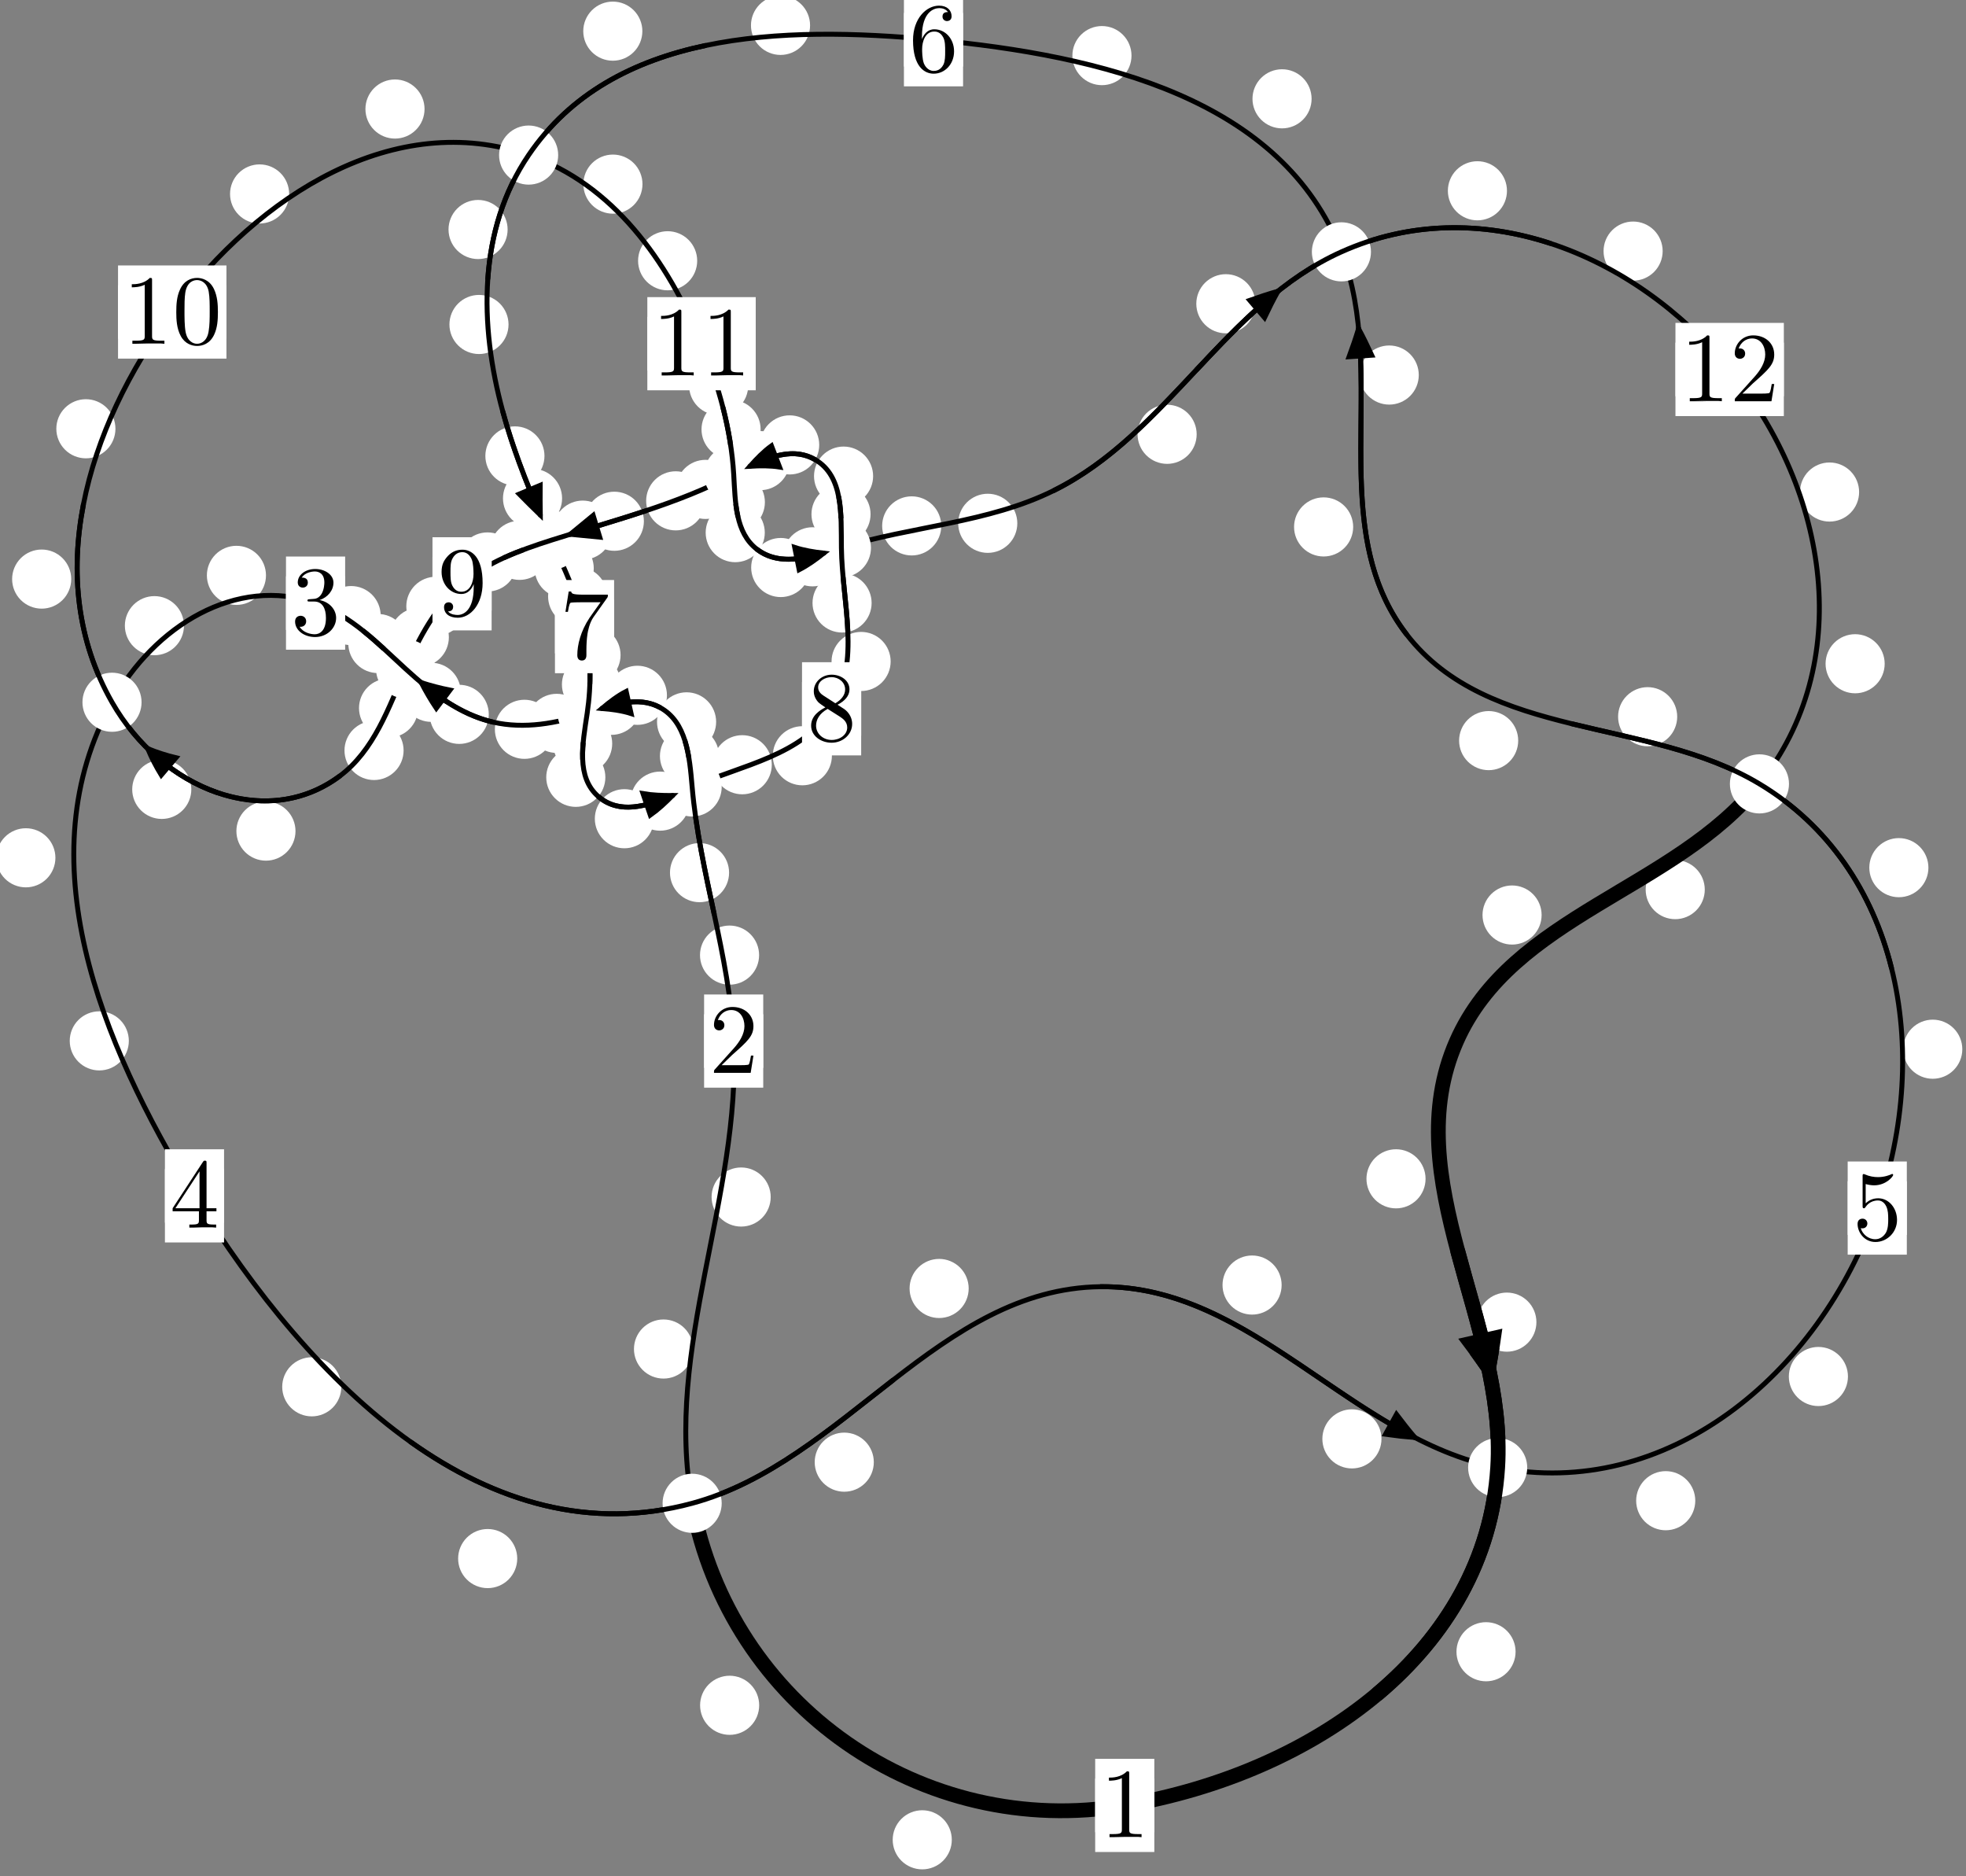 <?xml version="1.0"?>
<!-- Created by MetaPost 1.999 on 2021.07.05:2356 -->
<svg version="1.1" xmlns="http://www.w3.org/2000/svg" xmlns:xlink="http://www.w3.org/1999/xlink" width="198.831" height="189.703" viewBox="0 0 198.831 189.703">
<rect x="0" y="0" width="198.831" height="189.703" fill="#808080" stroke="none"/>
<!-- Original BoundingBox: -70.373062 -37.014145 128.457886 152.689240 -->
  <defs>
    <g transform="scale(0.01,0.01)" id="GLYPHcmr10_48">
      <path style="fill-rule: evenodd;" d="M460 -320C460 -400,455 -480,420 -554C374 -650,292 -666,250 -666C190 -666,117 -640,76 -547C44 -478,39 -400,39 -320C39 -245,43 -155,84 -79C127 2,200 22,249 22C303 22,379 1,423 -94C455 -163,460 -241,460 -320M249 -0C210 -0,151 -25,133 -121C122 -181,122 -273,122 -332C122 -396,122 -462,130 -516C149 -635,224 -644,249 -644C282 -644,348 -626,367 -527C377 -471,377 -395,377 -332C377 -257,377 -189,366 -125C351 -30,294 -0,249 -0"></path>
    </g>
    <g transform="scale(0.01,0.01)" id="GLYPHcmr10_49">
      <path style="fill-rule: evenodd;" d="M294 -640C294 -664,294 -666,271 -666C209 -602,121 -602,89 -602L89 -571C109 -571,168 -571,220 -597L220 -79C220 -43,217 -31,127 -31L95 -31L95 -0L257 -0L130 -3L217 -3L257 -3L297 -3L384 -3L419 -0L419 -31L387 -31C297 -31,294 -42,294 -79"></path>
    </g>
    <g transform="scale(0.01,0.01)" id="GLYPHcmr10_50">
      <path style="fill-rule: evenodd;" d="M127 -77L233 -180C389 -318,449 -372,449 -472C449 -586,359 -666,237 -666C124 -666,50 -574,50 -485C50 -429,100 -429,103 -429C120 -429,155 -441,155 -482C155 -508,137 -534,102 -534C94 -534,92 -534,89 -533C112 -598,166 -635,224 -635C315 -635,358 -554,358 -472C358 -392,308 -313,253 -251L61 -37C50 -26,50 -24,50 -0L421 -0L449 -174L424 -174C419 -144,412 -100,402 -85C395 -77,329 -77,307 -77"></path>
    </g>
    <g transform="scale(0.01,0.01)" id="GLYPHcmr10_51">
      <path style="fill-rule: evenodd;" d="M290 -352C372 -379,430 -449,430 -528C430 -610,342 -666,246 -666C145 -666,69 -606,69 -530C69 -497,91 -478,120 -478C151 -478,171 -500,171 -529C171 -579,124 -579,109 -579C140 -628,206 -641,242 -641C283 -641,338 -619,338 -529C338 -517,336 -459,310 -415C280 -367,246 -364,221 -363C213 -362,189 -360,182 -360C174 -359,167 -358,167 -348C167 -337,174 -337,191 -337L235 -337C317 -337,354 -269,354 -171C354 -35,285 -6,241 -6C198 -6,123 -23,88 -82C123 -77,154 -99,154 -137C154 -173,127 -193,98 -193C74 -193,42 -179,42 -135C42 -44,135 22,244 22C366 22,457 -69,457 -171C457 -253,394 -331,290 -352"></path>
    </g>
    <g transform="scale(0.01,0.01)" id="GLYPHcmr10_52">
      <path style="fill-rule: evenodd;" d="M294 -165L294 -78C294 -42,292 -31,218 -31L197 -31L197 -0L332 -0L238 -3L290 -3L332 -3L374 -3L427 -3L468 -0L468 -31L447 -31C373 -31,371 -42,371 -78L371 -165L471 -165L471 -196L371 -196L371 -651C371 -671,371 -677,355 -677C346 -677,343 -677,335 -665L28 -196L28 -165M300 -196L56 -196L300 -569"></path>
    </g>
    <g transform="scale(0.01,0.01)" id="GLYPHcmr10_53">
      <path style="fill-rule: evenodd;" d="M449 -201C449 -320,367 -420,259 -420C211 -420,168 -404,132 -369L132 -564C152 -558,185 -551,217 -551C340 -551,410 -642,410 -655C410 -661,407 -666,400 -666C399 -666,397 -666,392 -663C372 -654,323 -634,256 -634C216 -634,170 -641,123 -662C115 -665,113 -665,111 -665C101 -665,101 -657,101 -641L101 -345C101 -327,101 -319,115 -319C122 -319,124 -322,128 -328C139 -344,176 -398,257 -398C309 -398,334 -352,342 -334C358 -297,360 -258,360 -208C360 -173,360 -113,336 -71C312 -32,275 -6,229 -6C156 -6,99 -59,82 -118C85 -117,88 -116,99 -116C132 -116,149 -141,149 -165C149 -189,132 -214,99 -214C85 -214,50 -207,50 -161C50 -75,119 22,231 22C347 22,449 -74,449 -201"></path>
    </g>
    <g transform="scale(0.01,0.01)" id="GLYPHcmr10_54">
      <path style="fill-rule: evenodd;" d="M132 -328L132 -352C132 -605,256 -641,307 -641C331 -641,373 -635,395 -601C380 -601,340 -601,340 -556C340 -525,364 -510,386 -510C402 -510,432 -519,432 -558C432 -618,388 -666,305 -666C177 -666,42 -537,42 -316C42 -49,158 22,251 22C362 22,457 -72,457 -204C457 -331,368 -427,257 -427C189 -427,152 -376,132 -328M251 -6C188 -6,158 -66,152 -81C134 -128,134 -208,134 -226C134 -304,166 -404,256 -404C272 -404,318 -404,349 -342C367 -305,367 -254,367 -205C367 -157,367 -107,350 -71C320 -11,274 -6,251 -6"></path>
    </g>
    <g transform="scale(0.01,0.01)" id="GLYPHcmr10_55">
      <path style="fill-rule: evenodd;" d="M476 -609C485 -621,485 -623,485 -644L242 -644C120 -644,118 -657,114 -676L89 -676L56 -470L81 -470C84 -486,93 -549,106 -561C113 -567,191 -567,204 -567L411 -567C400 -551,321 -442,299 -409C209 -274,176 -135,176 -33C176 -23,176 22,222 22C268 22,268 -23,268 -33L268 -84C268 -139,271 -194,279 -248C283 -271,297 -357,341 -419"></path>
    </g>
    <g transform="scale(0.01,0.01)" id="GLYPHcmr10_56">
      <path style="fill-rule: evenodd;" d="M163 -457C117 -487,113 -521,113 -538C113 -599,178 -641,249 -641C322 -641,386 -589,386 -517C386 -460,347 -412,287 -377M309 -362C381 -399,430 -451,430 -517C430 -609,341 -666,250 -666C150 -666,69 -592,69 -499C69 -481,71 -436,113 -389C124 -377,161 -352,186 -335C128 -306,42 -250,42 -151C42 -45,144 22,249 22C362 22,457 -61,457 -168C457 -204,446 -249,408 -291C389 -312,373 -322,309 -362M209 -320L332 -242C360 -223,407 -193,407 -132C407 -58,332 -6,250 -6C164 -6,92 -68,92 -151C92 -209,124 -273,209 -320"></path>
    </g>
    <g transform="scale(0.01,0.01)" id="GLYPHcmr10_57">
      <path style="fill-rule: evenodd;" d="M367 -318L367 -286C367 -52,263 -6,205 -6C188 -6,134 -8,107 -42C151 -42,159 -71,159 -88C159 -119,135 -134,113 -134C97 -134,67 -125,67 -86C67 -19,121 22,206 22C335 22,457 -114,457 -329C457 -598,342 -666,253 -666C198 -666,149 -648,106 -603C65 -558,42 -516,42 -441C42 -316,130 -218,242 -218C303 -218,344 -260,367 -318M243 -241C227 -241,181 -241,150 -304C132 -341,132 -391,132 -440C132 -494,132 -541,153 -578C180 -628,218 -641,253 -641C299 -641,332 -607,349 -562C361 -530,365 -467,365 -421C365 -338,331 -241,243 -241"></path>
    </g>
  </defs>
  <path d="M96.26 186.025C96.26 185.233,95.946 184.473,95.385 183.912C94.825 183.352,94.064 183.037,93.272 183.037C92.479 183.037,91.719 183.352,91.158 183.912C90.598 184.473,90.283 185.233,90.283 186.025C90.283 186.818,90.598 187.578,91.158 188.139C91.719 188.699,92.479 189.014,93.272 189.014C94.064 189.014,94.825 188.699,95.385 188.139C95.946 187.578,96.26 186.818,96.26 186.025Z" style="fill: rgb(100%,100%,100%);stroke: none;"></path>
  <path d="M116.74 182.548C116.74 181.756,116.425 180.995,115.865 180.435C115.304 179.874,114.544 179.56,113.752 179.56C112.959 179.56,112.199 179.874,111.638 180.435C111.078 180.995,110.763 181.756,110.763 182.548C110.763 183.341,111.078 184.101,111.638 184.662C112.199 185.222,112.959 185.537,113.752 185.537C114.544 185.537,115.304 185.222,115.865 184.662C116.425 184.101,116.74 183.341,116.74 182.548Z" style="fill: rgb(100%,100%,100%);stroke: none;"></path>
  <path d="M70.093 136.402C70.093 135.609,69.778 134.849,69.218 134.288C68.657 133.728,67.897 133.413,67.104 133.413C66.312 133.413,65.551 133.728,64.991 134.288C64.43 134.849,64.116 135.609,64.116 136.402C64.116 137.194,64.43 137.955,64.991 138.515C65.551 139.076,66.312 139.39,67.104 139.39C67.897 139.39,68.657 139.076,69.218 138.515C69.778 137.955,70.093 137.194,70.093 136.402Z" style="fill: rgb(100%,100%,100%);stroke: none;"></path>
  <path d="M76.78 172.424C76.78 171.631,76.465 170.871,75.905 170.311C75.344 169.75,74.584 169.435,73.792 169.435C72.999 169.435,72.239 169.75,71.678 170.311C71.118 170.871,70.803 171.631,70.803 172.424C70.803 173.217,71.118 173.977,71.678 174.537C72.239 175.098,72.999 175.413,73.792 175.413C74.584 175.413,75.344 175.098,75.905 174.537C76.465 173.977,76.78 173.217,76.78 172.424Z" style="fill: rgb(100%,100%,100%);stroke: none;"></path>
  <path d="M76.772 96.573C76.772 95.78,76.457 95.02,75.896 94.46C75.336 93.899,74.576 93.584,73.783 93.584C72.99 93.584,72.23 93.899,71.67 94.46C71.109 95.02,70.794 95.78,70.794 96.573C70.794 97.366,71.109 98.126,71.67 98.686C72.23 99.247,72.99 99.562,73.783 99.562C74.576 99.562,75.336 99.247,75.896 98.686C76.457 98.126,76.772 97.366,76.772 96.573Z" style="fill: rgb(100%,100%,100%);stroke: none;"></path>
  <path d="M77.945 121.032C77.945 120.24,77.63 119.48,77.069 118.919C76.509 118.359,75.749 118.044,74.956 118.044C74.163 118.044,73.403 118.359,72.843 118.919C72.282 119.48,71.967 120.24,71.967 121.032C71.967 121.825,72.282 122.585,72.843 123.146C73.403 123.706,74.163 124.021,74.956 124.021C75.749 124.021,76.509 123.706,77.069 123.146C77.63 122.585,77.945 121.825,77.945 121.032Z" style="fill: rgb(100%,100%,100%);stroke: none;"></path>
  <path d="M72.72 76.446C72.72 75.654,72.405 74.893,71.844 74.333C71.284 73.773,70.524 73.458,69.731 73.458C68.938 73.458,68.178 73.773,67.618 74.333C67.057 74.893,66.742 75.654,66.742 76.446C66.742 77.239,67.057 77.999,67.618 78.56C68.178 79.12,68.938 79.435,69.731 79.435C70.524 79.435,71.284 79.12,71.844 78.56C72.405 77.999,72.72 77.239,72.72 76.446Z" style="fill: rgb(100%,100%,100%);stroke: none;"></path>
  <path d="M73.736 88.234C73.736 87.441,73.421 86.681,72.86 86.121C72.3 85.56,71.54 85.245,70.747 85.245C69.954 85.245,69.194 85.56,68.634 86.121C68.073 86.681,67.758 87.441,67.758 88.234C67.758 89.027,68.073 89.787,68.634 90.347C69.194 90.908,69.954 91.223,70.747 91.223C71.54 91.223,72.3 90.908,72.86 90.347C73.421 89.787,73.736 89.027,73.736 88.234Z" style="fill: rgb(100%,100%,100%);stroke: none;"></path>
  <path d="M67.452 70.303C67.452 69.51,67.137 68.75,66.576 68.189C66.016 67.629,65.256 67.314,64.463 67.314C63.67 67.314,62.91 67.629,62.35 68.189C61.789 68.75,61.474 69.51,61.474 70.303C61.474 71.096,61.789 71.856,62.35 72.416C62.91 72.977,63.67 73.292,64.463 73.292C65.256 73.292,66.016 72.977,66.576 72.416C67.137 71.856,67.452 71.096,67.452 70.303Z" style="fill: rgb(100%,100%,100%);stroke: none;"></path>
  <path d="M72.426 72.988C72.426 72.195,72.111 71.435,71.55 70.874C70.99 70.314,70.23 69.999,69.437 69.999C68.644 69.999,67.884 70.314,67.324 70.874C66.763 71.435,66.448 72.195,66.448 72.988C66.448 73.78,66.763 74.54,67.324 75.101C67.884 75.661,68.644 75.976,69.437 75.976C70.23 75.976,70.99 75.661,71.55 75.101C72.111 74.54,72.426 73.78,72.426 72.988Z" style="fill: rgb(100%,100%,100%);stroke: none;"></path>
  <path d="M59.292 73.141C59.292 72.348,58.977 71.588,58.416 71.028C57.856 70.467,57.096 70.152,56.303 70.152C55.51 70.152,54.75 70.467,54.19 71.028C53.629 71.588,53.314 72.348,53.314 73.141C53.314 73.934,53.629 74.694,54.19 75.254C54.75 75.815,55.51 76.13,56.303 76.13C57.096 76.13,57.856 75.815,58.416 75.254C58.977 74.694,59.292 73.934,59.292 73.141Z" style="fill: rgb(100%,100%,100%);stroke: none;"></path>
  <path d="M64.825 71.315C64.825 70.522,64.51 69.762,63.95 69.202C63.389 68.641,62.629 68.326,61.836 68.326C61.044 68.326,60.284 68.641,59.723 69.202C59.163 69.762,58.848 70.522,58.848 71.315C58.848 72.108,59.163 72.868,59.723 73.428C60.284 73.989,61.044 74.304,61.836 74.304C62.629 74.304,63.389 73.989,63.95 73.428C64.51 72.868,64.825 72.108,64.825 71.315Z" style="fill: rgb(100%,100%,100%);stroke: none;"></path>
  <path d="M49.433 72.229C49.433 71.436,49.118 70.676,48.557 70.115C47.997 69.555,47.237 69.24,46.444 69.24C45.651 69.24,44.891 69.555,44.331 70.115C43.77 70.676,43.455 71.436,43.455 72.229C43.455 73.021,43.77 73.782,44.331 74.342C44.891 74.903,45.651 75.218,46.444 75.218C47.237 75.218,47.997 74.903,48.557 74.342C49.118 73.782,49.433 73.021,49.433 72.229Z" style="fill: rgb(100%,100%,100%);stroke: none;"></path>
  <path d="M56.027 73.742C56.027 72.949,55.712 72.189,55.151 71.628C54.591 71.068,53.831 70.753,53.038 70.753C52.245 70.753,51.485 71.068,50.925 71.628C50.364 72.189,50.049 72.949,50.049 73.742C50.049 74.534,50.364 75.294,50.925 75.855C51.485 76.415,52.245 76.73,53.038 76.73C53.831 76.73,54.591 76.415,55.151 75.855C55.712 75.294,56.027 74.534,56.027 73.742Z" style="fill: rgb(100%,100%,100%);stroke: none;"></path>
  <path d="M41.205 65.066C41.205 64.274,40.89 63.514,40.329 62.953C39.769 62.393,39.009 62.078,38.216 62.078C37.423 62.078,36.663 62.393,36.103 62.953C35.542 63.514,35.227 64.274,35.227 65.066C35.227 65.859,35.542 66.619,36.103 67.18C36.663 67.74,37.423 68.055,38.216 68.055C39.009 68.055,39.769 67.74,40.329 67.18C40.89 66.619,41.205 65.859,41.205 65.066Z" style="fill: rgb(100%,100%,100%);stroke: none;"></path>
  <path d="M46.6 70.001C46.6 69.208,46.286 68.448,45.725 67.887C45.165 67.327,44.404 67.012,43.612 67.012C42.819 67.012,42.059 67.327,41.498 67.887C40.938 68.448,40.623 69.208,40.623 70.001C40.623 70.793,40.938 71.553,41.498 72.114C42.059 72.674,42.819 72.989,43.612 72.989C44.404 72.989,45.165 72.674,45.725 72.114C46.286 71.553,46.6 70.793,46.6 70.001Z" style="fill: rgb(100%,100%,100%);stroke: none;"></path>
  <path d="M26.9 58.175C26.9 57.383,26.585 56.623,26.025 56.062C25.464 55.502,24.704 55.187,23.911 55.187C23.119 55.187,22.359 55.502,21.798 56.062C21.238 56.623,20.923 57.383,20.923 58.175C20.923 58.968,21.238 59.728,21.798 60.289C22.359 60.849,23.119 61.164,23.911 61.164C24.704 61.164,25.464 60.849,26.025 60.289C26.585 59.728,26.9 58.968,26.9 58.175Z" style="fill: rgb(100%,100%,100%);stroke: none;"></path>
  <path d="M38.499 62.242C38.499 61.45,38.184 60.689,37.624 60.129C37.063 59.568,36.303 59.254,35.51 59.254C34.718 59.254,33.957 59.568,33.397 60.129C32.836 60.689,32.522 61.45,32.522 62.242C32.522 63.035,32.836 63.795,33.397 64.356C33.957 64.916,34.718 65.231,35.51 65.231C36.303 65.231,37.063 64.916,37.624 64.356C38.184 63.795,38.499 63.035,38.499 62.242Z" style="fill: rgb(100%,100%,100%);stroke: none;"></path>
  <path d="M5.604 86.733C5.604 85.941,5.289 85.181,4.729 84.62C4.169 84.06,3.408 83.745,2.616 83.745C1.823 83.745,1.063 84.06,0.502 84.62C-0.058 85.181,-0.373 85.941,-0.373 86.733C-0.373 87.526,-0.058 88.286,0.502 88.847C1.063 89.407,1.823 89.722,2.616 89.722C3.408 89.722,4.169 89.407,4.729 88.847C5.289 88.286,5.604 87.526,5.604 86.733Z" style="fill: rgb(100%,100%,100%);stroke: none;"></path>
  <path d="M18.606 63.262C18.606 62.47,18.291 61.71,17.73 61.149C17.17 60.589,16.41 60.274,15.617 60.274C14.824 60.274,14.064 60.589,13.504 61.149C12.943 61.71,12.628 62.47,12.628 63.262C12.628 64.055,12.943 64.815,13.504 65.376C14.064 65.936,14.824 66.251,15.617 66.251C16.41 66.251,17.17 65.936,17.73 65.376C18.291 64.815,18.606 64.055,18.606 63.262Z" style="fill: rgb(100%,100%,100%);stroke: none;"></path>
  <path d="M34.52 140.222C34.52 139.43,34.205 138.67,33.645 138.109C33.084 137.549,32.324 137.234,31.531 137.234C30.739 137.234,29.978 137.549,29.418 138.109C28.857 138.67,28.542 139.43,28.542 140.222C28.542 141.015,28.857 141.775,29.418 142.336C29.978 142.896,30.739 143.211,31.531 143.211C32.324 143.211,33.084 142.896,33.645 142.336C34.205 141.775,34.52 141.015,34.52 140.222Z" style="fill: rgb(100%,100%,100%);stroke: none;"></path>
  <path d="M13.03 105.245C13.03 104.452,12.715 103.692,12.155 103.131C11.594 102.571,10.834 102.256,10.041 102.256C9.249 102.256,8.488 102.571,7.928 103.131C7.368 103.692,7.053 104.452,7.053 105.245C7.053 106.037,7.368 106.798,7.928 107.358C8.488 107.919,9.249 108.233,10.041 108.233C10.834 108.233,11.594 107.919,12.155 107.358C12.715 106.798,13.03 106.037,13.03 105.245Z" style="fill: rgb(100%,100%,100%);stroke: none;"></path>
  <path d="M88.373 147.842C88.373 147.049,88.058 146.289,87.497 145.728C86.937 145.168,86.177 144.853,85.384 144.853C84.591 144.853,83.831 145.168,83.271 145.728C82.71 146.289,82.395 147.049,82.395 147.842C82.395 148.634,82.71 149.394,83.271 149.955C83.831 150.515,84.591 150.83,85.384 150.83C86.177 150.83,86.937 150.515,87.497 149.955C88.058 149.394,88.373 148.634,88.373 147.842Z" style="fill: rgb(100%,100%,100%);stroke: none;"></path>
  <path d="M52.31 157.59C52.31 156.797,51.995 156.037,51.435 155.476C50.875 154.916,50.114 154.601,49.322 154.601C48.529 154.601,47.769 154.916,47.208 155.476C46.648 156.037,46.333 156.797,46.333 157.59C46.333 158.382,46.648 159.142,47.208 159.703C47.769 160.263,48.529 160.578,49.322 160.578C50.114 160.578,50.875 160.263,51.435 159.703C51.995 159.142,52.31 158.382,52.31 157.59Z" style="fill: rgb(100%,100%,100%);stroke: none;"></path>
  <path d="M129.618 129.933C129.618 129.14,129.303 128.38,128.742 127.819C128.182 127.259,127.422 126.944,126.629 126.944C125.836 126.944,125.076 127.259,124.516 127.819C123.955 128.38,123.64 129.14,123.64 129.933C123.64 130.725,123.955 131.486,124.516 132.046C125.076 132.606,125.836 132.921,126.629 132.921C127.422 132.921,128.182 132.606,128.742 132.046C129.303 131.486,129.618 130.725,129.618 129.933Z" style="fill: rgb(100%,100%,100%);stroke: none;"></path>
  <path d="M97.967 130.278C97.967 129.486,97.652 128.726,97.092 128.165C96.531 127.605,95.771 127.29,94.979 127.29C94.186 127.29,93.426 127.605,92.865 128.165C92.305 128.726,91.99 129.486,91.99 130.278C91.99 131.071,92.305 131.831,92.865 132.392C93.426 132.952,94.186 133.267,94.979 133.267C95.771 133.267,96.531 132.952,97.092 132.392C97.652 131.831,97.967 131.071,97.967 130.278Z" style="fill: rgb(100%,100%,100%);stroke: none;"></path>
  <path d="M171.451 151.738C171.451 150.946,171.136 150.185,170.575 149.625C170.015 149.064,169.255 148.749,168.462 148.749C167.669 148.749,166.909 149.064,166.349 149.625C165.788 150.185,165.473 150.946,165.473 151.738C165.473 152.531,165.788 153.291,166.349 153.852C166.909 154.412,167.669 154.727,168.462 154.727C169.255 154.727,170.015 154.412,170.575 153.852C171.136 153.291,171.451 152.531,171.451 151.738Z" style="fill: rgb(100%,100%,100%);stroke: none;"></path>
  <path d="M139.715 145.487C139.715 144.694,139.4 143.934,138.839 143.374C138.279 142.813,137.519 142.498,136.726 142.498C135.933 142.498,135.173 142.813,134.613 143.374C134.052 143.934,133.737 144.694,133.737 145.487C133.737 146.28,134.052 147.04,134.613 147.6C135.173 148.161,135.933 148.476,136.726 148.476C137.519 148.476,138.279 148.161,138.839 147.6C139.4 147.04,139.715 146.28,139.715 145.487Z" style="fill: rgb(100%,100%,100%);stroke: none;"></path>
  <path d="M198.458 106.088C198.458 105.295,198.143 104.535,197.582 103.974C197.022 103.414,196.262 103.099,195.469 103.099C194.676 103.099,193.916 103.414,193.356 103.974C192.795 104.535,192.48 105.295,192.48 106.088C192.48 106.88,192.795 107.64,193.356 108.201C193.916 108.761,194.676 109.076,195.469 109.076C196.262 109.076,197.022 108.761,197.582 108.201C198.143 107.64,198.458 106.88,198.458 106.088Z" style="fill: rgb(100%,100%,100%);stroke: none;"></path>
  <path d="M186.892 139.18C186.892 138.387,186.577 137.627,186.016 137.067C185.456 136.506,184.696 136.191,183.903 136.191C183.11 136.191,182.35 136.506,181.79 137.067C181.229 137.627,180.914 138.387,180.914 139.18C180.914 139.973,181.229 140.733,181.79 141.293C182.35 141.854,183.11 142.169,183.903 142.169C184.696 142.169,185.456 141.854,186.016 141.293C186.577 140.733,186.892 139.973,186.892 139.18Z" style="fill: rgb(100%,100%,100%);stroke: none;"></path>
  <path d="M169.623 72.468C169.623 71.675,169.308 70.915,168.747 70.355C168.187 69.794,167.427 69.479,166.634 69.479C165.841 69.479,165.081 69.794,164.521 70.355C163.96 70.915,163.645 71.675,163.645 72.468C163.645 73.261,163.96 74.021,164.521 74.581C165.081 75.142,165.841 75.457,166.634 75.457C167.427 75.457,168.187 75.142,168.747 74.581C169.308 74.021,169.623 73.261,169.623 72.468Z" style="fill: rgb(100%,100%,100%);stroke: none;"></path>
  <path d="M195.03 87.73C195.03 86.937,194.715 86.177,194.154 85.617C193.594 85.056,192.834 84.741,192.041 84.741C191.248 84.741,190.488 85.056,189.928 85.617C189.367 86.177,189.052 86.937,189.052 87.73C189.052 88.523,189.367 89.283,189.928 89.843C190.488 90.404,191.248 90.719,192.041 90.719C192.834 90.719,193.594 90.404,194.154 89.843C194.715 89.283,195.03 88.523,195.03 87.73Z" style="fill: rgb(100%,100%,100%);stroke: none;"></path>
  <path d="M136.853 53.279C136.853 52.486,136.538 51.726,135.977 51.165C135.417 50.605,134.657 50.29,133.864 50.29C133.071 50.29,132.311 50.605,131.751 51.165C131.19 51.726,130.875 52.486,130.875 53.279C130.875 54.071,131.19 54.831,131.751 55.392C132.311 55.952,133.071 56.267,133.864 56.267C134.657 56.267,135.417 55.952,135.977 55.392C136.538 54.831,136.853 54.071,136.853 53.279Z" style="fill: rgb(100%,100%,100%);stroke: none;"></path>
  <path d="M153.543 74.884C153.543 74.092,153.229 73.332,152.668 72.771C152.108 72.211,151.347 71.896,150.555 71.896C149.762 71.896,149.002 72.211,148.441 72.771C147.881 73.332,147.566 74.092,147.566 74.884C147.566 75.677,147.881 76.437,148.441 76.998C149.002 77.558,149.762 77.873,150.555 77.873C151.347 77.873,152.108 77.558,152.668 76.998C153.229 76.437,153.543 75.677,153.543 74.884Z" style="fill: rgb(100%,100%,100%);stroke: none;"></path>
  <path d="M132.648 9.992C132.648 9.199,132.333 8.439,131.772 7.878C131.212 7.318,130.452 7.003,129.659 7.003C128.866 7.003,128.106 7.318,127.546 7.878C126.985 8.439,126.67 9.199,126.67 9.992C126.67 10.784,126.985 11.544,127.546 12.105C128.106 12.665,128.866 12.98,129.659 12.98C130.452 12.98,131.212 12.665,131.772 12.105C132.333 11.544,132.648 10.784,132.648 9.992Z" style="fill: rgb(100%,100%,100%);stroke: none;"></path>
  <path d="M143.488 37.921C143.488 37.129,143.173 36.368,142.613 35.808C142.052 35.247,141.292 34.932,140.499 34.932C139.707 34.932,138.946 35.247,138.386 35.808C137.825 36.368,137.511 37.129,137.511 37.921C137.511 38.714,137.825 39.474,138.386 40.035C138.946 40.595,139.707 40.91,140.499 40.91C141.292 40.91,142.052 40.595,142.613 40.035C143.173 39.474,143.488 38.714,143.488 37.921Z" style="fill: rgb(100%,100%,100%);stroke: none;"></path>
  <path d="M81.927 2.566C81.927 1.773,81.612 1.013,81.051 0.453C80.491 -0.108,79.73 -0.423,78.938 -0.423C78.145 -0.423,77.385 -0.108,76.824 0.453C76.264 1.013,75.949 1.773,75.949 2.566C75.949 3.359,76.264 4.119,76.824 4.679C77.385 5.24,78.145 5.555,78.938 5.555C79.73 5.555,80.491 5.24,81.051 4.679C81.612 4.119,81.927 3.359,81.927 2.566Z" style="fill: rgb(100%,100%,100%);stroke: none;"></path>
  <path d="M114.434 5.623C114.434 4.83,114.119 4.07,113.558 3.51C112.998 2.949,112.238 2.634,111.445 2.634C110.652 2.634,109.892 2.949,109.332 3.51C108.771 4.07,108.456 4.83,108.456 5.623C108.456 6.416,108.771 7.176,109.332 7.736C109.892 8.297,110.652 8.612,111.445 8.612C112.238 8.612,112.998 8.297,113.558 7.736C114.119 7.176,114.434 6.416,114.434 5.623Z" style="fill: rgb(100%,100%,100%);stroke: none;"></path>
  <path d="M51.338 23.205C51.338 22.413,51.023 21.653,50.463 21.092C49.902 20.532,49.142 20.217,48.35 20.217C47.557 20.217,46.797 20.532,46.236 21.092C45.676 21.653,45.361 22.413,45.361 23.205C45.361 23.998,45.676 24.758,46.236 25.319C46.797 25.879,47.557 26.194,48.35 26.194C49.142 26.194,49.902 25.879,50.463 25.319C51.023 24.758,51.338 23.998,51.338 23.205Z" style="fill: rgb(100%,100%,100%);stroke: none;"></path>
  <path d="M64.965 3.15C64.965 2.358,64.65 1.598,64.09 1.037C63.529 0.477,62.769 0.162,61.977 0.162C61.184 0.162,60.424 0.477,59.863 1.037C59.303 1.598,58.988 2.358,58.988 3.15C58.988 3.943,59.303 4.703,59.863 5.264C60.424 5.824,61.184 6.139,61.977 6.139C62.769 6.139,63.529 5.824,64.09 5.264C64.65 4.703,64.965 3.943,64.965 3.15Z" style="fill: rgb(100%,100%,100%);stroke: none;"></path>
  <path d="M55.065 46.099C55.065 45.307,54.75 44.546,54.189 43.986C53.629 43.425,52.869 43.11,52.076 43.11C51.283 43.11,50.523 43.425,49.963 43.986C49.402 44.546,49.087 45.307,49.087 46.099C49.087 46.892,49.402 47.652,49.963 48.213C50.523 48.773,51.283 49.088,52.076 49.088C52.869 49.088,53.629 48.773,54.189 48.213C54.75 47.652,55.065 46.892,55.065 46.099Z" style="fill: rgb(100%,100%,100%);stroke: none;"></path>
  <path d="M51.43 32.809C51.43 32.016,51.115 31.256,50.555 30.695C49.995 30.135,49.234 29.82,48.442 29.82C47.649 29.82,46.889 30.135,46.328 30.695C45.768 31.256,45.453 32.016,45.453 32.809C45.453 33.601,45.768 34.361,46.328 34.922C46.889 35.482,47.649 35.797,48.442 35.797C49.234 35.797,49.995 35.482,50.555 34.922C51.115 34.361,51.43 33.601,51.43 32.809Z" style="fill: rgb(100%,100%,100%);stroke: none;"></path>
  <path d="M60.05 57.464C60.05 56.671,59.735 55.911,59.175 55.35C58.614 54.79,57.854 54.475,57.062 54.475C56.269 54.475,55.509 54.79,54.948 55.35C54.388 55.911,54.073 56.671,54.073 57.464C54.073 58.256,54.388 59.016,54.948 59.577C55.509 60.137,56.269 60.452,57.062 60.452C57.854 60.452,58.614 60.137,59.175 59.577C59.735 59.016,60.05 58.256,60.05 57.464Z" style="fill: rgb(100%,100%,100%);stroke: none;"></path>
  <path d="M56.846 50.391C56.846 49.598,56.531 48.838,55.971 48.278C55.41 47.717,54.65 47.402,53.857 47.402C53.065 47.402,52.304 47.717,51.744 48.278C51.184 48.838,50.869 49.598,50.869 50.391C50.869 51.184,51.184 51.944,51.744 52.504C52.304 53.065,53.065 53.38,53.857 53.38C54.65 53.38,55.41 53.065,55.971 52.504C56.531 51.944,56.846 51.184,56.846 50.391Z" style="fill: rgb(100%,100%,100%);stroke: none;"></path>
  <path d="M62.761 66.233C62.761 65.44,62.446 64.68,61.885 64.12C61.325 63.559,60.565 63.244,59.772 63.244C58.979 63.244,58.219 63.559,57.659 64.12C57.098 64.68,56.783 65.44,56.783 66.233C56.783 67.026,57.098 67.786,57.659 68.346C58.219 68.907,58.979 69.222,59.772 69.222C60.565 69.222,61.325 68.907,61.885 68.346C62.446 67.786,62.761 67.026,62.761 66.233Z" style="fill: rgb(100%,100%,100%);stroke: none;"></path>
  <path d="M61.409 60.305C61.409 59.512,61.094 58.752,60.534 58.191C59.973 57.631,59.213 57.316,58.42 57.316C57.628 57.316,56.867 57.631,56.307 58.191C55.746 58.752,55.431 59.512,55.431 60.305C55.431 61.097,55.746 61.857,56.307 62.418C56.867 62.978,57.628 63.293,58.42 63.293C59.213 63.293,59.973 62.978,60.534 62.418C61.094 61.857,61.409 61.097,61.409 60.305Z" style="fill: rgb(100%,100%,100%);stroke: none;"></path>
  <path d="M61.915 75.185C61.915 74.392,61.601 73.632,61.04 73.071C60.48 72.511,59.719 72.196,58.927 72.196C58.134 72.196,57.374 72.511,56.813 73.071C56.253 73.632,55.938 74.392,55.938 75.185C55.938 75.977,56.253 76.738,56.813 77.298C57.374 77.859,58.134 78.173,58.927 78.173C59.719 78.173,60.48 77.859,61.04 77.298C61.601 76.738,61.915 75.977,61.915 75.185Z" style="fill: rgb(100%,100%,100%);stroke: none;"></path>
  <path d="M62.808 69.208C62.808 68.415,62.493 67.655,61.932 67.094C61.372 66.534,60.612 66.219,59.819 66.219C59.026 66.219,58.266 66.534,57.706 67.094C57.145 67.655,56.83 68.415,56.83 69.208C56.83 70,57.145 70.761,57.706 71.321C58.266 71.882,59.026 72.197,59.819 72.197C60.612 72.197,61.372 71.882,61.932 71.321C62.493 70.761,62.808 70,62.808 69.208Z" style="fill: rgb(100%,100%,100%);stroke: none;"></path>
  <path d="M66.136 82.782C66.136 81.989,65.821 81.229,65.26 80.669C64.7 80.108,63.94 79.793,63.147 79.793C62.354 79.793,61.594 80.108,61.034 80.669C60.473 81.229,60.158 81.989,60.158 82.782C60.158 83.575,60.473 84.335,61.034 84.895C61.594 85.456,62.354 85.771,63.147 85.771C63.94 85.771,64.7 85.456,65.26 84.895C65.821 84.335,66.136 83.575,66.136 82.782Z" style="fill: rgb(100%,100%,100%);stroke: none;"></path>
  <path d="M61.223 78.595C61.223 77.802,60.908 77.042,60.347 76.482C59.787 75.921,59.027 75.606,58.234 75.606C57.441 75.606,56.681 75.921,56.121 76.482C55.56 77.042,55.245 77.802,55.245 78.595C55.245 79.388,55.56 80.148,56.121 80.708C56.681 81.269,57.441 81.584,58.234 81.584C59.027 81.584,59.787 81.269,60.347 80.708C60.908 80.148,61.223 79.388,61.223 78.595Z" style="fill: rgb(100%,100%,100%);stroke: none;"></path>
  <path d="M78.055 77.324C78.055 76.532,77.74 75.771,77.179 75.211C76.619 74.65,75.859 74.335,75.066 74.335C74.273 74.335,73.513 74.65,72.953 75.211C72.392 75.771,72.077 76.532,72.077 77.324C72.077 78.117,72.392 78.877,72.953 79.438C73.513 79.998,74.273 80.313,75.066 80.313C75.859 80.313,76.619 79.998,77.179 79.438C77.74 78.877,78.055 78.117,78.055 77.324Z" style="fill: rgb(100%,100%,100%);stroke: none;"></path>
  <path d="M69.751 81.004C69.751 80.211,69.436 79.451,68.875 78.89C68.315 78.33,67.555 78.015,66.762 78.015C65.969 78.015,65.209 78.33,64.649 78.89C64.088 79.451,63.773 80.211,63.773 81.004C63.773 81.796,64.088 82.556,64.649 83.117C65.209 83.677,65.969 83.992,66.762 83.992C67.555 83.992,68.315 83.677,68.875 83.117C69.436 82.556,69.751 81.796,69.751 81.004Z" style="fill: rgb(100%,100%,100%);stroke: none;"></path>
  <path d="M90.076 66.881C90.076 66.089,89.761 65.328,89.201 64.768C88.64 64.207,87.88 63.893,87.088 63.893C86.295 63.893,85.535 64.207,84.974 64.768C84.414 65.328,84.099 66.089,84.099 66.881C84.099 67.674,84.414 68.434,84.974 68.995C85.535 69.555,86.295 69.87,87.088 69.87C87.88 69.87,88.64 69.555,89.201 68.995C89.761 68.434,90.076 67.674,90.076 66.881Z" style="fill: rgb(100%,100%,100%);stroke: none;"></path>
  <path d="M84.134 76.415C84.134 75.622,83.819 74.862,83.259 74.302C82.698 73.741,81.938 73.426,81.145 73.426C80.353 73.426,79.593 73.741,79.032 74.302C78.472 74.862,78.157 75.622,78.157 76.415C78.157 77.208,78.472 77.968,79.032 78.529C79.593 79.089,80.353 79.404,81.145 79.404C81.938 79.404,82.698 79.089,83.259 78.529C83.819 77.968,84.134 77.208,84.134 76.415Z" style="fill: rgb(100%,100%,100%);stroke: none;"></path>
  <path d="M88.044 51.992C88.044 51.199,87.729 50.439,87.169 49.878C86.608 49.318,85.848 49.003,85.055 49.003C84.263 49.003,83.502 49.318,82.942 49.878C82.381 50.439,82.067 51.199,82.067 51.992C82.067 52.784,82.381 53.545,82.942 54.105C83.502 54.666,84.263 54.981,85.055 54.981C85.848 54.981,86.608 54.666,87.169 54.105C87.729 53.545,88.044 52.784,88.044 51.992Z" style="fill: rgb(100%,100%,100%);stroke: none;"></path>
  <path d="M88.151 60.968C88.151 60.175,87.836 59.415,87.276 58.854C86.715 58.294,85.955 57.979,85.163 57.979C84.37 57.979,83.61 58.294,83.049 58.854C82.489 59.415,82.174 60.175,82.174 60.968C82.174 61.76,82.489 62.52,83.049 63.081C83.61 63.641,84.37 63.956,85.163 63.956C85.955 63.956,86.715 63.641,87.276 63.081C87.836 62.52,88.151 61.76,88.151 60.968Z" style="fill: rgb(100%,100%,100%);stroke: none;"></path>
  <path d="M82.852 44.985C82.852 44.192,82.537 43.432,81.976 42.872C81.416 42.311,80.656 41.996,79.863 41.996C79.07 41.996,78.31 42.311,77.75 42.872C77.189 43.432,76.874 44.192,76.874 44.985C76.874 45.778,77.189 46.538,77.75 47.098C78.31 47.659,79.07 47.974,79.863 47.974C80.656 47.974,81.416 47.659,81.976 47.098C82.537 46.538,82.852 45.778,82.852 44.985Z" style="fill: rgb(100%,100%,100%);stroke: none;"></path>
  <path d="M88.303 48.141C88.303 47.348,87.988 46.588,87.428 46.027C86.867 45.467,86.107 45.152,85.315 45.152C84.522 45.152,83.762 45.467,83.201 46.027C82.641 46.588,82.326 47.348,82.326 48.141C82.326 48.933,82.641 49.693,83.201 50.254C83.762 50.814,84.522 51.129,85.315 51.129C86.107 51.129,86.867 50.814,87.428 50.254C87.988 49.693,88.303 48.933,88.303 48.141Z" style="fill: rgb(100%,100%,100%);stroke: none;"></path>
  <path d="M74.341 49.484C74.341 48.691,74.026 47.931,73.465 47.371C72.905 46.81,72.145 46.495,71.352 46.495C70.559 46.495,69.799 46.81,69.239 47.371C68.678 47.931,68.363 48.691,68.363 49.484C68.363 50.277,68.678 51.037,69.239 51.597C69.799 52.158,70.559 52.473,71.352 52.473C72.145 52.473,72.905 52.158,73.465 51.597C74.026 51.037,74.341 50.277,74.341 49.484Z" style="fill: rgb(100%,100%,100%);stroke: none;"></path>
  <path d="M79.878 46.575C79.878 45.782,79.563 45.022,79.003 44.461C78.442 43.901,77.682 43.586,76.89 43.586C76.097 43.586,75.337 43.901,74.776 44.461C74.216 45.022,73.901 45.782,73.901 46.575C73.901 47.367,74.216 48.128,74.776 48.688C75.337 49.249,76.097 49.563,76.89 49.563C77.682 49.563,78.442 49.249,79.003 48.688C79.563 48.128,79.878 47.367,79.878 46.575Z" style="fill: rgb(100%,100%,100%);stroke: none;"></path>
  <path d="M65.119 52.705C65.119 51.912,64.804 51.152,64.243 50.591C63.683 50.031,62.923 49.716,62.13 49.716C61.337 49.716,60.577 50.031,60.017 50.591C59.456 51.152,59.141 51.912,59.141 52.705C59.141 53.497,59.456 54.258,60.017 54.818C60.577 55.378,61.337 55.693,62.13 55.693C62.923 55.693,63.683 55.378,64.243 54.818C64.804 54.258,65.119 53.497,65.119 52.705Z" style="fill: rgb(100%,100%,100%);stroke: none;"></path>
  <path d="M71.326 50.641C71.326 49.848,71.012 49.088,70.451 48.527C69.891 47.967,69.13 47.652,68.338 47.652C67.545 47.652,66.785 47.967,66.224 48.527C65.664 49.088,65.349 49.848,65.349 50.641C65.349 51.433,65.664 52.194,66.224 52.754C66.785 53.315,67.545 53.629,68.338 53.629C69.13 53.629,69.891 53.315,70.451 52.754C71.012 52.194,71.326 51.433,71.326 50.641Z" style="fill: rgb(100%,100%,100%);stroke: none;"></path>
  <path d="M55.532 55.645C55.532 54.852,55.217 54.092,54.657 53.532C54.097 52.971,53.336 52.656,52.544 52.656C51.751 52.656,50.991 52.971,50.43 53.532C49.87 54.092,49.555 54.852,49.555 55.645C49.555 56.438,49.87 57.198,50.43 57.758C50.991 58.319,51.751 58.634,52.544 58.634C53.336 58.634,54.097 58.319,54.657 57.758C55.217 57.198,55.532 56.438,55.532 55.645Z" style="fill: rgb(100%,100%,100%);stroke: none;"></path>
  <path d="M61.922 53.604C61.922 52.811,61.607 52.051,61.046 51.491C60.486 50.93,59.726 50.615,58.933 50.615C58.14 50.615,57.38 50.93,56.82 51.491C56.259 52.051,55.944 52.811,55.944 53.604C55.944 54.397,56.259 55.157,56.82 55.717C57.38 56.278,58.14 56.593,58.933 56.593C59.726 56.593,60.486 56.278,61.046 55.717C61.607 55.157,61.922 54.397,61.922 53.604Z" style="fill: rgb(100%,100%,100%);stroke: none;"></path>
  <path d="M47.07 61.303C47.07 60.51,46.755 59.75,46.194 59.189C45.634 58.629,44.874 58.314,44.081 58.314C43.288 58.314,42.528 58.629,41.968 59.189C41.407 59.75,41.092 60.51,41.092 61.303C41.092 62.095,41.407 62.855,41.968 63.416C42.528 63.976,43.288 64.291,44.081 64.291C44.874 64.291,45.634 63.976,46.194 63.416C46.755 62.855,47.07 62.095,47.07 61.303Z" style="fill: rgb(100%,100%,100%);stroke: none;"></path>
  <path d="M52.293 56.82C52.293 56.027,51.978 55.267,51.417 54.707C50.857 54.146,50.097 53.831,49.304 53.831C48.511 53.831,47.751 54.146,47.191 54.707C46.63 55.267,46.315 56.027,46.315 56.82C46.315 57.613,46.63 58.373,47.191 58.933C47.751 59.494,48.511 59.809,49.304 59.809C50.097 59.809,50.857 59.494,51.417 58.933C51.978 58.373,52.293 57.613,52.293 56.82Z" style="fill: rgb(100%,100%,100%);stroke: none;"></path>
  <path d="M42.285 71.595C42.285 70.802,41.97 70.042,41.41 69.482C40.849 68.921,40.089 68.606,39.297 68.606C38.504 68.606,37.744 68.921,37.183 69.482C36.623 70.042,36.308 70.802,36.308 71.595C36.308 72.388,36.623 73.148,37.183 73.708C37.744 74.269,38.504 74.584,39.297 74.584C40.089 74.584,40.849 74.269,41.41 73.708C41.97 73.148,42.285 72.388,42.285 71.595Z" style="fill: rgb(100%,100%,100%);stroke: none;"></path>
  <path d="M45.396 64.433C45.396 63.64,45.081 62.88,44.52 62.32C43.96 61.759,43.2 61.444,42.407 61.444C41.614 61.444,40.854 61.759,40.294 62.32C39.733 62.88,39.418 63.64,39.418 64.433C39.418 65.226,39.733 65.986,40.294 66.546C40.854 67.107,41.614 67.422,42.407 67.422C43.2 67.422,43.96 67.107,44.52 66.546C45.081 65.986,45.396 65.226,45.396 64.433Z" style="fill: rgb(100%,100%,100%);stroke: none;"></path>
  <path d="M29.885 84.034C29.885 83.241,29.57 82.481,29.01 81.921C28.449 81.36,27.689 81.045,26.897 81.045C26.104 81.045,25.344 81.36,24.783 81.921C24.223 82.481,23.908 83.241,23.908 84.034C23.908 84.827,24.223 85.587,24.783 86.147C25.344 86.708,26.104 87.023,26.897 87.023C27.689 87.023,28.449 86.708,29.01 86.147C29.57 85.587,29.885 84.827,29.885 84.034Z" style="fill: rgb(100%,100%,100%);stroke: none;"></path>
  <path d="M40.818 75.881C40.818 75.088,40.503 74.328,39.942 73.767C39.382 73.207,38.622 72.892,37.829 72.892C37.036 72.892,36.276 73.207,35.716 73.767C35.155 74.328,34.84 75.088,34.84 75.881C34.84 76.673,35.155 77.434,35.716 77.994C36.276 78.555,37.036 78.87,37.829 78.87C38.622 78.87,39.382 78.555,39.942 77.994C40.503 77.434,40.818 76.673,40.818 75.881Z" style="fill: rgb(100%,100%,100%);stroke: none;"></path>
  <path d="M7.203 58.552C7.203 57.76,6.888 57,6.328 56.439C5.768 55.879,5.007 55.564,4.215 55.564C3.422 55.564,2.662 55.879,2.101 56.439C1.541 57,1.226 57.76,1.226 58.552C1.226 59.345,1.541 60.105,2.101 60.666C2.662 61.226,3.422 61.541,4.215 61.541C5.007 61.541,5.768 61.226,6.328 60.666C6.888 60.105,7.203 59.345,7.203 58.552Z" style="fill: rgb(100%,100%,100%);stroke: none;"></path>
  <path d="M19.349 79.815C19.349 79.023,19.034 78.263,18.473 77.702C17.913 77.142,17.153 76.827,16.36 76.827C15.567 76.827,14.807 77.142,14.247 77.702C13.686 78.263,13.371 79.023,13.371 79.815C13.371 80.608,13.686 81.368,14.247 81.929C14.807 82.489,15.567 82.804,16.36 82.804C17.153 82.804,17.913 82.489,18.473 81.929C19.034 81.368,19.349 80.608,19.349 79.815Z" style="fill: rgb(100%,100%,100%);stroke: none;"></path>
  <path d="M29.243 19.611C29.243 18.818,28.928 18.058,28.367 17.497C27.807 16.937,27.047 16.622,26.254 16.622C25.461 16.622,24.701 16.937,24.141 17.497C23.58 18.058,23.265 18.818,23.265 19.611C23.265 20.403,23.58 21.163,24.141 21.724C24.701 22.284,25.461 22.599,26.254 22.599C27.047 22.599,27.807 22.284,28.367 21.724C28.928 21.163,29.243 20.403,29.243 19.611Z" style="fill: rgb(100%,100%,100%);stroke: none;"></path>
  <path d="M11.675 43.353C11.675 42.561,11.36 41.8,10.799 41.24C10.239 40.68,9.479 40.365,8.686 40.365C7.893 40.365,7.133 40.68,6.573 41.24C6.012 41.8,5.697 42.561,5.697 43.353C5.697 44.146,6.012 44.906,6.573 45.467C7.133 46.027,7.893 46.342,8.686 46.342C9.479 46.342,10.239 46.027,10.799 45.467C11.36 44.906,11.675 44.146,11.675 43.353Z" style="fill: rgb(100%,100%,100%);stroke: none;"></path>
  <path d="M64.977 18.617C64.977 17.825,64.662 17.065,64.101 16.504C63.541 15.944,62.781 15.629,61.988 15.629C61.195 15.629,60.435 15.944,59.875 16.504C59.314 17.065,58.999 17.825,58.999 18.617C58.999 19.41,59.314 20.17,59.875 20.731C60.435 21.291,61.195 21.606,61.988 21.606C62.781 21.606,63.541 21.291,64.101 20.731C64.662 20.17,64.977 19.41,64.977 18.617Z" style="fill: rgb(100%,100%,100%);stroke: none;"></path>
  <path d="M42.936 11.024C42.936 10.231,42.621 9.471,42.06 8.911C41.5 8.35,40.74 8.035,39.947 8.035C39.154 8.035,38.394 8.35,37.834 8.911C37.273 9.471,36.958 10.231,36.958 11.024C36.958 11.817,37.273 12.577,37.834 13.137C38.394 13.698,39.154 14.013,39.947 14.013C40.74 14.013,41.5 13.698,42.06 13.137C42.621 12.577,42.936 11.817,42.936 11.024Z" style="fill: rgb(100%,100%,100%);stroke: none;"></path>
  <path d="M75.669 38.985C75.669 38.192,75.354 37.432,74.793 36.872C74.233 36.311,73.473 35.996,72.68 35.996C71.887 35.996,71.127 36.311,70.567 36.872C70.006 37.432,69.691 38.192,69.691 38.985C69.691 39.778,70.006 40.538,70.567 41.098C71.127 41.659,71.887 41.974,72.68 41.974C73.473 41.974,74.233 41.659,74.793 41.098C75.354 40.538,75.669 39.778,75.669 38.985Z" style="fill: rgb(100%,100%,100%);stroke: none;"></path>
  <path d="M70.51 26.367C70.51 25.574,70.195 24.814,69.634 24.253C69.074 23.693,68.314 23.378,67.521 23.378C66.728 23.378,65.968 23.693,65.408 24.253C64.847 24.814,64.532 25.574,64.532 26.367C64.532 27.159,64.847 27.919,65.408 28.48C65.968 29.04,66.728 29.355,67.521 29.355C68.314 29.355,69.074 29.04,69.634 28.48C70.195 27.919,70.51 27.159,70.51 26.367Z" style="fill: rgb(100%,100%,100%);stroke: none;"></path>
  <path d="M77.357 50.777C77.357 49.984,77.042 49.224,76.482 48.663C75.922 48.103,75.161 47.788,74.369 47.788C73.576 47.788,72.816 48.103,72.255 48.663C71.695 49.224,71.38 49.984,71.38 50.777C71.38 51.569,71.695 52.329,72.255 52.89C72.816 53.45,73.576 53.765,74.369 53.765C75.161 53.765,75.922 53.45,76.482 52.89C77.042 52.329,77.357 51.569,77.357 50.777Z" style="fill: rgb(100%,100%,100%);stroke: none;"></path>
  <path d="M76.926 43.418C76.926 42.625,76.611 41.865,76.05 41.305C75.49 40.744,74.73 40.429,73.937 40.429C73.144 40.429,72.384 40.744,71.824 41.305C71.263 41.865,70.948 42.625,70.948 43.418C70.948 44.211,71.263 44.971,71.824 45.531C72.384 46.092,73.144 46.407,73.937 46.407C74.73 46.407,75.49 46.092,76.05 45.531C76.611 44.971,76.926 44.211,76.926 43.418Z" style="fill: rgb(100%,100%,100%);stroke: none;"></path>
  <path d="M81.947 57.383C81.947 56.59,81.633 55.83,81.072 55.27C80.512 54.709,79.751 54.394,78.959 54.394C78.166 54.394,77.406 54.709,76.845 55.27C76.285 55.83,75.97 56.59,75.97 57.383C75.97 58.176,76.285 58.936,76.845 59.496C77.406 60.057,78.166 60.372,78.959 60.372C79.751 60.372,80.512 60.057,81.072 59.496C81.633 58.936,81.947 58.176,81.947 57.383Z" style="fill: rgb(100%,100%,100%);stroke: none;"></path>
  <path d="M77.346 53.855C77.346 53.062,77.031 52.302,76.47 51.742C75.91 51.181,75.15 50.866,74.357 50.866C73.564 50.866,72.804 51.181,72.244 51.742C71.683 52.302,71.368 53.062,71.368 53.855C71.368 54.648,71.683 55.408,72.244 55.968C72.804 56.529,73.564 56.844,74.357 56.844C75.15 56.844,75.91 56.529,76.47 55.968C77.031 55.408,77.346 54.648,77.346 53.855Z" style="fill: rgb(100%,100%,100%);stroke: none;"></path>
  <path d="M95.194 53.174C95.194 52.381,94.879 51.621,94.319 51.061C93.758 50.5,92.998 50.185,92.205 50.185C91.413 50.185,90.653 50.5,90.092 51.061C89.532 51.621,89.217 52.381,89.217 53.174C89.217 53.967,89.532 54.727,90.092 55.287C90.653 55.848,91.413 56.163,92.205 56.163C92.998 56.163,93.758 55.848,94.319 55.287C94.879 54.727,95.194 53.967,95.194 53.174Z" style="fill: rgb(100%,100%,100%);stroke: none;"></path>
  <path d="M85.161 56.3C85.161 55.507,84.846 54.747,84.286 54.187C83.725 53.626,82.965 53.311,82.172 53.311C81.38 53.311,80.62 53.626,80.059 54.187C79.499 54.747,79.184 55.507,79.184 56.3C79.184 57.093,79.499 57.853,80.059 58.413C80.62 58.974,81.38 59.289,82.172 59.289C82.965 59.289,83.725 58.974,84.286 58.413C84.846 57.853,85.161 57.093,85.161 56.3Z" style="fill: rgb(100%,100%,100%);stroke: none;"></path>
  <path d="M121.025 43.913C121.025 43.121,120.71 42.36,120.15 41.8C119.59 41.239,118.829 40.924,118.037 40.924C117.244 40.924,116.484 41.239,115.923 41.8C115.363 42.36,115.048 43.121,115.048 43.913C115.048 44.706,115.363 45.466,115.923 46.027C116.484 46.587,117.244 46.902,118.037 46.902C118.829 46.902,119.59 46.587,120.15 46.027C120.71 45.466,121.025 44.706,121.025 43.913Z" style="fill: rgb(100%,100%,100%);stroke: none;"></path>
  <path d="M102.885 52.912C102.885 52.119,102.57 51.359,102.009 50.799C101.449 50.238,100.689 49.923,99.896 49.923C99.103 49.923,98.343 50.238,97.783 50.799C97.222 51.359,96.907 52.119,96.907 52.912C96.907 53.705,97.222 54.465,97.783 55.025C98.343 55.586,99.103 55.901,99.896 55.901C100.689 55.901,101.449 55.586,102.009 55.025C102.57 54.465,102.885 53.705,102.885 52.912Z" style="fill: rgb(100%,100%,100%);stroke: none;"></path>
  <path d="M152.407 19.291C152.407 18.498,152.092 17.738,151.532 17.177C150.971 16.617,150.211 16.302,149.419 16.302C148.626 16.302,147.866 16.617,147.305 17.177C146.745 17.738,146.43 18.498,146.43 19.291C146.43 20.083,146.745 20.844,147.305 21.404C147.866 21.965,148.626 22.279,149.419 22.279C150.211 22.279,150.971 21.965,151.532 21.404C152.092 20.844,152.407 20.083,152.407 19.291Z" style="fill: rgb(100%,100%,100%);stroke: none;"></path>
  <path d="M126.965 30.712C126.965 29.919,126.65 29.159,126.09 28.599C125.529 28.038,124.769 27.723,123.976 27.723C123.184 27.723,122.424 28.038,121.863 28.599C121.303 29.159,120.988 29.919,120.988 30.712C120.988 31.505,121.303 32.265,121.863 32.825C122.424 33.386,123.184 33.701,123.976 33.701C124.769 33.701,125.529 33.386,126.09 32.825C126.65 32.265,126.965 31.505,126.965 30.712Z" style="fill: rgb(100%,100%,100%);stroke: none;"></path>
  <path d="M188.021 49.75C188.021 48.958,187.706 48.198,187.145 47.637C186.585 47.077,185.825 46.762,185.032 46.762C184.239 46.762,183.479 47.077,182.919 47.637C182.358 48.198,182.043 48.958,182.043 49.75C182.043 50.543,182.358 51.303,182.919 51.864C183.479 52.424,184.239 52.739,185.032 52.739C185.825 52.739,186.585 52.424,187.145 51.864C187.706 51.303,188.021 50.543,188.021 49.75Z" style="fill: rgb(100%,100%,100%);stroke: none;"></path>
  <path d="M168.153 25.389C168.153 24.596,167.838 23.836,167.278 23.275C166.717 22.715,165.957 22.4,165.165 22.4C164.372 22.4,163.612 22.715,163.051 23.275C162.491 23.836,162.176 24.596,162.176 25.389C162.176 26.181,162.491 26.941,163.051 27.502C163.612 28.062,164.372 28.377,165.165 28.377C165.957 28.377,166.717 28.062,167.278 27.502C167.838 26.941,168.153 26.181,168.153 25.389Z" style="fill: rgb(100%,100%,100%);stroke: none;"></path>
  <path d="M172.412 89.95C172.412 89.158,172.097 88.397,171.536 87.837C170.976 87.276,170.216 86.962,169.423 86.962C168.63 86.962,167.87 87.276,167.31 87.837C166.749 88.397,166.434 89.158,166.434 89.95C166.434 90.743,166.749 91.503,167.31 92.064C167.87 92.624,168.63 92.939,169.423 92.939C170.216 92.939,170.976 92.624,171.536 92.064C172.097 91.503,172.412 90.743,172.412 89.95Z" style="fill: rgb(100%,100%,100%);stroke: none;"></path>
  <path d="M190.607 67.112C190.607 66.32,190.292 65.56,189.731 64.999C189.171 64.439,188.411 64.124,187.618 64.124C186.825 64.124,186.065 64.439,185.505 64.999C184.944 65.56,184.629 66.32,184.629 67.112C184.629 67.905,184.944 68.665,185.505 69.226C186.065 69.786,186.825 70.101,187.618 70.101C188.411 70.101,189.171 69.786,189.731 69.226C190.292 68.665,190.607 67.905,190.607 67.112Z" style="fill: rgb(100%,100%,100%);stroke: none;"></path>
  <path d="M144.174 119.192C144.174 118.399,143.859 117.639,143.299 117.078C142.738 116.518,141.978 116.203,141.186 116.203C140.393 116.203,139.633 116.518,139.072 117.078C138.512 117.639,138.197 118.399,138.197 119.192C138.197 119.984,138.512 120.745,139.072 121.305C139.633 121.865,140.393 122.18,141.186 122.18C141.978 122.18,142.738 121.865,143.299 121.305C143.859 120.745,144.174 119.984,144.174 119.192Z" style="fill: rgb(100%,100%,100%);stroke: none;"></path>
  <path d="M155.911 92.519C155.911 91.726,155.596 90.966,155.036 90.406C154.475 89.845,153.715 89.53,152.922 89.53C152.13 89.53,151.369 89.845,150.809 90.406C150.248 90.966,149.934 91.726,149.934 92.519C149.934 93.312,150.248 94.072,150.809 94.632C151.369 95.193,152.13 95.508,152.922 95.508C153.715 95.508,154.475 95.193,155.036 94.632C155.596 94.072,155.911 93.312,155.911 92.519Z" style="fill: rgb(100%,100%,100%);stroke: none;"></path>
  <path d="M153.278 167.009C153.278 166.217,152.963 165.457,152.402 164.896C151.842 164.336,151.082 164.021,150.289 164.021C149.496 164.021,148.736 164.336,148.176 164.896C147.615 165.457,147.3 166.217,147.3 167.009C147.3 167.802,147.615 168.562,148.176 169.123C148.736 169.683,149.496 169.998,150.289 169.998C151.082 169.998,151.842 169.683,152.402 169.123C152.963 168.562,153.278 167.802,153.278 167.009Z" style="fill: rgb(100%,100%,100%);stroke: none;"></path>
  <path d="M155.385 133.683C155.385 132.89,155.07 132.13,154.509 131.569C153.949 131.009,153.189 130.694,152.396 130.694C151.603 130.694,150.843 131.009,150.283 131.569C149.722 132.13,149.407 132.89,149.407 133.683C149.407 134.475,149.722 135.236,150.283 135.796C150.843 136.357,151.603 136.672,152.396 136.672C153.189 136.672,153.949 136.357,154.509 135.796C155.07 135.236,155.385 134.475,155.385 133.683Z" style="fill: rgb(100%,100%,100%);stroke: none;"></path>
  <path d="M113.752 182.548C93.272 186.025,73.792 172.424,70 152C67.104 136.402,74.956 121.032,74.2 105.264C73.783 96.573,70.747 88.234,70 79.569C69.731 76.446,69.437 72.988,66.728 71.525C64.463 70.303,61.836 71.315,59.384 72.124C56.303 73.141,53.038 73.742,49.874 73.016C46.444 72.229,43.612 70.001,41.019 67.629C38.216 65.066,35.51 62.242,31.915 60.982C23.911 58.175,15.617 63.262,11.328 71.006C2.616 86.733,10.041 105.245,19.67 120.916C31.531 140.222,49.322 157.59,70 152C85.384 147.842,94.979 130.278,111.318 130.1C126.629 129.933,136.726 145.487,151.466 148.39C168.462 151.738,183.903 139.18,189.855 122.15C195.469 106.088,192.041 87.73,177.94 79.26C166.634 72.468,150.555 74.884,142.256 64.142C133.864 53.279,140.499 37.921,135.665 25.465C129.659 9.992,111.445 5.623,94.41 4.021C78.938 2.566,61.977 3.15,53.463 15.68C48.35 23.205,48.442 32.809,50.853 41.626C52.076 46.099,53.857 50.391,55.771 54.614C57.062 57.464,58.42 60.305,59.116 63.357C59.772 66.233,59.819 69.208,59.384 72.124C58.927 75.185,58.234 78.595,60.543 80.563C63.147 82.782,66.762 81.004,70 79.569C75.066 77.324,81.145 76.415,84.104 71.668C87.088 66.881,85.163 60.968,85.096 55.389C85.055 51.992,85.315 48.141,82.436 46.474C79.863 44.985,76.89 46.575,74.205 47.985C71.352 49.484,68.338 50.641,65.28 51.657C62.13 52.705,58.933 53.604,55.771 54.614C52.544 55.645,49.304 56.82,46.729 59.03C44.081 61.303,42.407 64.433,41.019 67.629C39.297 71.595,37.829 75.881,34.351 78.475C26.897 84.034,16.36 79.815,11.328 71.006C4.215 58.552,8.686 43.353,17.42 31.55C26.254 19.611,39.947 11.024,53.463 15.68C61.988 18.617,67.521 26.367,70.95 34.753C72.68 38.985,73.937 43.418,74.205 47.985C74.369 50.777,74.357 53.855,76.563 55.546C78.959 57.383,82.172 56.3,85.096 55.389C92.205 53.174,99.896 52.912,106.583 49.595C118.037 43.913,123.976 30.712,135.665 25.465C149.419 19.291,165.165 25.389,174.927 37.36C185.032 49.75,187.618 67.112,177.94 79.26C169.423 89.95,152.922 92.519,147.298 105.3C141.186 119.192,152.396 133.683,151.466 148.39C150.289 167.009,132.931 179.292,113.752 182.548" style="stroke:rgb(0%,0%,0%); stroke-width: 0.498;stroke-linecap: round;stroke-linejoin: round;stroke-miterlimit: 10;fill: none;"></path>
  <path d="M113.752 182.548C93.272 186.025,73.792 172.424,70 152" style="stroke:rgb(0%,0%,0%); stroke-width: 1.494;stroke-linecap: round;stroke-linejoin: round;stroke-miterlimit: 10;fill: none;"></path>
  <path d="M177.94 79.26C169.423 89.95,152.922 92.519,147.298 105.3C141.186 119.192,152.396 133.683,151.466 148.39C150.289 167.009,132.931 179.292,113.752 182.548" style="stroke:rgb(0%,0%,0%); stroke-width: 1.494;stroke-linecap: round;stroke-linejoin: round;stroke-miterlimit: 10;fill: none;"></path>
  <path d="M72.989 152C72.989 151.207,72.674 150.447,72.113 149.887C71.553 149.326,70.793 149.011,70 149.011C69.207 149.011,68.447 149.326,67.887 149.887C67.326 150.447,67.011 151.207,67.011 152C67.011 152.793,67.326 153.553,67.887 154.113C68.447 154.674,69.207 154.989,70 154.989C70.793 154.989,71.553 154.674,72.113 154.113C72.674 153.553,72.989 152.793,72.989 152Z" style="fill: rgb(100%,100%,100%);stroke: none;"></path>
  <path d="M41.529 145.794C50.044 151.85,59.661 154.795,70 152C77.692 149.921,83.937 144.49,90.301 139.557" style="stroke:rgb(0%,0%,0%); stroke-width: 0.498;stroke-linecap: round;stroke-linejoin: round;stroke-miterlimit: 10;fill: none;"></path>
  <path d="M62.372 72.124C62.372 71.332,62.057 70.572,61.497 70.011C60.936 69.451,60.176 69.136,59.384 69.136C58.591 69.136,57.831 69.451,57.27 70.011C56.71 70.572,56.395 71.332,56.395 72.124C56.395 72.917,56.71 73.677,57.27 74.238C57.831 74.798,58.591 75.113,59.384 75.113C60.176 75.113,60.936 74.798,61.497 74.238C62.057 73.677,62.372 72.917,62.372 72.124Z" style="fill: rgb(100%,100%,100%);stroke: none;"></path>
  <path d="M59.659 67.726C59.698 69.193,59.601 70.666,59.384 72.124C59.155 73.655,58.868 75.272,58.926 76.753" style="stroke:rgb(0%,0%,0%); stroke-width: 0.498;stroke-linecap: round;stroke-linejoin: round;stroke-miterlimit: 10;fill: none;"></path>
  <path d="M14.317 71.006C14.317 70.213,14.002 69.453,13.441 68.892C12.881 68.332,12.121 68.017,11.328 68.017C10.535 68.017,9.775 68.332,9.215 68.892C8.654 69.453,8.339 70.213,8.339 71.006C8.339 71.798,8.654 72.558,9.215 73.119C9.775 73.679,10.535 73.994,11.328 73.994C12.121 73.994,12.881 73.679,13.441 73.119C14.002 72.558,14.317 71.798,14.317 71.006Z" style="fill: rgb(100%,100%,100%);stroke: none;"></path>
  <path d="M21.931 80.129C17.736 78.668,13.844 75.411,11.328 71.006C7.771 64.779,7.111 57.866,8.431 51.034" style="stroke:rgb(0%,0%,0%); stroke-width: 0.498;stroke-linecap: round;stroke-linejoin: round;stroke-miterlimit: 10;fill: none;"></path>
  <path d="M154.455 148.39C154.455 147.598,154.14 146.838,153.58 146.277C153.019 145.717,152.259 145.402,151.466 145.402C150.674 145.402,149.913 145.717,149.353 146.277C148.792 146.838,148.478 147.598,148.478 148.39C148.478 149.183,148.792 149.943,149.353 150.504C149.913 151.064,150.674 151.379,151.466 151.379C152.259 151.379,153.019 151.064,153.58 150.504C154.14 149.943,154.455 149.183,154.455 148.39Z" style="fill: rgb(100%,100%,100%);stroke: none;"></path>
  <path d="M147.439 126.539C149.361 133.737,151.931 141.037,151.466 148.39C150.878 157.7,146.244 165.425,139.36 171.23" style="stroke:rgb(0%,0%,0%); stroke-width: 1.494;stroke-linecap: round;stroke-linejoin: round;stroke-miterlimit: 10;fill: none;"></path>
  <path d="M138.653 25.465C138.653 24.672,138.338 23.912,137.778 23.352C137.217 22.791,136.457 22.476,135.665 22.476C134.872 22.476,134.112 22.791,133.551 23.352C132.991 23.912,132.676 24.672,132.676 25.465C132.676 26.258,132.991 27.018,133.551 27.578C134.112 28.139,134.872 28.454,135.665 28.454C136.457 28.454,137.217 28.139,137.778 27.578C138.338 27.018,138.653 26.258,138.653 25.465Z" style="fill: rgb(100%,100%,100%);stroke: none;"></path>
  <path d="M121.036 37.367C125.414 32.7,129.821 28.088,135.665 25.465C142.542 22.378,149.917 22.359,156.793 24.608" style="stroke:rgb(0%,0%,0%); stroke-width: 0.498;stroke-linecap: round;stroke-linejoin: round;stroke-miterlimit: 10;fill: none;"></path>
  <path d="M58.759 54.614C58.759 53.821,58.444 53.061,57.884 52.501C57.323 51.94,56.563 51.625,55.771 51.625C54.978 51.625,54.218 51.94,53.657 52.501C53.097 53.061,52.782 53.821,52.782 54.614C52.782 55.407,53.097 56.167,53.657 56.727C54.218 57.288,54.978 57.603,55.771 57.603C56.563 57.603,57.323 57.288,57.884 56.727C58.444 56.167,58.759 55.407,58.759 54.614Z" style="fill: rgb(100%,100%,100%);stroke: none;"></path>
  <path d="M60.53 53.15C58.942 53.632,57.352 54.109,55.771 54.614C54.157 55.129,52.541 55.681,51.005 56.38" style="stroke:rgb(0%,0%,0%); stroke-width: 0.498;stroke-linecap: round;stroke-linejoin: round;stroke-miterlimit: 10;fill: none;"></path>
  <path d="M72.989 79.569C72.989 78.776,72.674 78.016,72.113 77.456C71.553 76.895,70.793 76.58,70 76.58C69.207 76.58,68.447 76.895,67.887 77.456C67.326 78.016,67.011 78.776,67.011 79.569C67.011 80.362,67.326 81.122,67.887 81.682C68.447 82.243,69.207 82.558,70 82.558C70.793 82.558,71.553 82.243,72.113 81.682C72.674 81.122,72.989 80.362,72.989 79.569Z" style="fill: rgb(100%,100%,100%);stroke: none;"></path>
  <path d="M72.224 92.407C71.319 88.152,70.373 83.901,70 79.569C69.865 78.008,69.725 76.362,69.279 74.924" style="stroke:rgb(0%,0%,0%); stroke-width: 0.498;stroke-linecap: round;stroke-linejoin: round;stroke-miterlimit: 10;fill: none;"></path>
  <path d="M77.194 47.985C77.194 47.192,76.879 46.432,76.318 45.872C75.758 45.311,74.998 44.996,74.205 44.996C73.412 44.996,72.652 45.311,72.092 45.872C71.531 46.432,71.216 47.192,71.216 47.985C71.216 48.778,71.531 49.538,72.092 50.098C72.652 50.659,73.412 50.974,74.205 50.974C74.998 50.974,75.758 50.659,76.318 50.098C76.879 49.538,77.194 48.778,77.194 47.985Z" style="fill: rgb(100%,100%,100%);stroke: none;"></path>
  <path d="M73.126 41.244C73.69 43.452,74.071 45.702,74.205 47.985C74.287 49.381,74.325 50.848,74.618 52.178" style="stroke:rgb(0%,0%,0%); stroke-width: 0.498;stroke-linecap: round;stroke-linejoin: round;stroke-miterlimit: 10;fill: none;"></path>
  <path d="M44.008 67.629C44.008 66.837,43.693 66.077,43.132 65.516C42.572 64.956,41.811 64.641,41.019 64.641C40.226 64.641,39.466 64.956,38.905 65.516C38.345 66.077,38.03 66.837,38.03 67.629C38.03 68.422,38.345 69.182,38.905 69.743C39.466 70.303,40.226 70.618,41.019 70.618C41.811 70.618,42.572 70.303,43.132 69.743C43.693 69.182,44.008 68.422,44.008 67.629Z" style="fill: rgb(100%,100%,100%);stroke: none;"></path>
  <path d="M45.132 70.917C43.672 69.965,42.315 68.815,41.019 67.629C39.617 66.348,38.24 65.001,36.764 63.817" style="stroke:rgb(0%,0%,0%); stroke-width: 0.498;stroke-linecap: round;stroke-linejoin: round;stroke-miterlimit: 10;fill: none;"></path>
  <path d="M56.451 15.68C56.451 14.888,56.137 14.128,55.576 13.567C55.016 13.007,54.255 12.692,53.463 12.692C52.67 12.692,51.91 13.007,51.349 13.567C50.789 14.128,50.474 14.888,50.474 15.68C50.474 16.473,50.789 17.233,51.349 17.794C51.91 18.354,52.67 18.669,53.463 18.669C54.255 18.669,55.016 18.354,55.576 17.794C56.137 17.233,56.451 16.473,56.451 15.68Z" style="fill: rgb(100%,100%,100%);stroke: none;"></path>
  <path d="M71.327 4.606C64.088 6.137,57.72 9.415,53.463 15.68C50.906 19.443,49.651 23.725,49.336 28.169" style="stroke:rgb(0%,0%,0%); stroke-width: 0.498;stroke-linecap: round;stroke-linejoin: round;stroke-miterlimit: 10;fill: none;"></path>
  <path d="M88.085 55.389C88.085 54.597,87.77 53.836,87.209 53.276C86.649 52.715,85.889 52.4,85.096 52.4C84.303 52.4,83.543 52.715,82.983 53.276C82.422 53.836,82.107 54.597,82.107 55.389C82.107 56.182,82.422 56.942,82.983 57.503C83.543 58.063,84.303 58.378,85.096 58.378C85.889 58.378,86.649 58.063,87.209 57.503C87.77 56.942,88.085 56.182,88.085 55.389Z" style="fill: rgb(100%,100%,100%);stroke: none;"></path>
  <path d="M85.744 63.825C85.627 61.051,85.129 58.178,85.096 55.389C85.076 53.69,85.13 51.878,84.83 50.283" style="stroke:rgb(0%,0%,0%); stroke-width: 0.498;stroke-linecap: round;stroke-linejoin: round;stroke-miterlimit: 10;fill: none;"></path>
  <path d="M180.929 79.26C180.929 78.467,180.614 77.707,180.054 77.146C179.493 76.586,178.733 76.271,177.94 76.271C177.148 76.271,176.387 76.586,175.827 77.146C175.267 77.707,174.952 78.467,174.952 79.26C174.952 80.052,175.267 80.813,175.827 81.373C176.387 81.933,177.148 82.248,177.94 82.248C178.733 82.248,179.493 81.933,180.054 81.373C180.614 80.813,180.929 80.052,180.929 79.26Z" style="fill: rgb(100%,100%,100%);stroke: none;"></path>
  <path d="M191.291 97.858C189.373 90.202,184.991 83.495,177.94 79.26C172.287 75.864,165.441 74.77,158.97 73.182" style="stroke:rgb(0%,0%,0%); stroke-width: 0.498;stroke-linecap: round;stroke-linejoin: round;stroke-miterlimit: 10;fill: none;"></path>
  <path d="M147.298 105.3C142.408 116.413,148.605 127.91,150.803 139.595" style="stroke:rgb(0%,0%,0%); stroke-width: 0.498;stroke-linecap: round;stroke-linejoin: round;stroke-miterlimit: 10;fill: none;"></path>
  <path d="M147.91 135.516C148.92 136.853,149.897 138.207,150.803 139.595C151.143 137.973,151.41 136.324,151.642 134.666Z" style="stroke:rgb(0%,0%,0%); stroke-width: 0.498;fill: rgb(0%,0%,0%);"></path>
  <path d="M147.298 105.3C142.408 116.413,148.605 127.91,150.803 139.595" style="stroke:rgb(0%,0%,0%); stroke-width: 0.498;stroke-linecap: round;stroke-linejoin: round;stroke-miterlimit: 10;fill: none;"></path>
  <path d="M149.1 137.125C149.688 137.939,150.258 138.761,150.803 139.595C151.008 138.62,151.186 137.635,151.345 136.644Z" style="stroke:rgb(0%,0%,0%); stroke-width: 0.498;fill: rgb(0%,0%,0%);"></path>
  <path d="M66.728 71.525C64.916 70.547,62.873 70.999,60.872 71.634" style="stroke:rgb(0%,0%,0%); stroke-width: 0.498;stroke-linecap: round;stroke-linejoin: round;stroke-miterlimit: 10;fill: none;"></path>
  <path d="M63.327 69.91C62.465 70.351,61.655 70.974,60.872 71.634C61.892 71.721,62.906 71.853,63.827 72.151Z" style="stroke:rgb(0%,0%,0%); stroke-width: 0.498;fill: rgb(0%,0%,0%);"></path>
  <path d="M49.874 73.016C47.13 72.386,44.768 70.834,42.606 69.025" style="stroke:rgb(0%,0%,0%); stroke-width: 0.498;stroke-linecap: round;stroke-linejoin: round;stroke-miterlimit: 10;fill: none;"></path>
  <path d="M45.51 69.776C44.534 69.586,43.565 69.325,42.606 69.025C43.071 69.915,43.572 70.785,44.128 71.61Z" style="stroke:rgb(0%,0%,0%); stroke-width: 0.498;fill: rgb(0%,0%,0%);"></path>
  <path d="M111.318 130.1C123.567 129.966,132.479 139.894,143.101 145.357" style="stroke:rgb(0%,0%,0%); stroke-width: 0.498;stroke-linecap: round;stroke-linejoin: round;stroke-miterlimit: 10;fill: none;"></path>
  <path d="M140.119 145.021C141.114 145.16,142.108 145.275,143.101 145.357C142.456 144.597,141.835 143.813,141.231 143.011Z" style="stroke:rgb(0%,0%,0%); stroke-width: 0.498;fill: rgb(0%,0%,0%);"></path>
  <path d="M142.256 64.142C135.543 55.451,138.446 43.884,137.401 33.228" style="stroke:rgb(0%,0%,0%); stroke-width: 0.498;stroke-linecap: round;stroke-linejoin: round;stroke-miterlimit: 10;fill: none;"></path>
  <path d="M138.731 35.917C138.311 35.005,137.87 34.106,137.401 33.228C137.112 34.18,136.788 35.127,136.44 36.07Z" style="stroke:rgb(0%,0%,0%); stroke-width: 0.498;fill: rgb(0%,0%,0%);"></path>
  <path d="M50.853 41.626C51.831 45.205,53.167 48.667,54.642 52.071" style="stroke:rgb(0%,0%,0%); stroke-width: 0.498;stroke-linecap: round;stroke-linejoin: round;stroke-miterlimit: 10;fill: none;"></path>
  <path d="M52.513 49.958C53.212 50.672,53.923 51.375,54.642 52.071C54.626 51.071,54.621 50.071,54.631 49.071Z" style="stroke:rgb(0%,0%,0%); stroke-width: 0.498;fill: rgb(0%,0%,0%);"></path>
  <path d="M60.543 80.563C62.626 82.338,65.357 81.555,68.023 80.436" style="stroke:rgb(0%,0%,0%); stroke-width: 0.498;stroke-linecap: round;stroke-linejoin: round;stroke-miterlimit: 10;fill: none;"></path>
  <path d="M65.769 82.416C66.55 81.863,67.299 81.167,68.023 80.436C66.994 80.441,65.973 80.403,65.029 80.243Z" style="stroke:rgb(0%,0%,0%); stroke-width: 0.498;fill: rgb(0%,0%,0%);"></path>
  <path d="M82.436 46.474C80.378 45.283,78.063 46.062,75.845 47.143" style="stroke:rgb(0%,0%,0%); stroke-width: 0.498;stroke-linecap: round;stroke-linejoin: round;stroke-miterlimit: 10;fill: none;"></path>
  <path d="M78.021 45.079C77.245 45.644,76.527 46.372,75.845 47.143C76.872 47.081,77.895 47.073,78.844 47.223Z" style="stroke:rgb(0%,0%,0%); stroke-width: 0.498;fill: rgb(0%,0%,0%);"></path>
  <path d="M65.28 51.657C62.76 52.495,60.21 53.238,57.672 54.019" style="stroke:rgb(0%,0%,0%); stroke-width: 0.498;stroke-linecap: round;stroke-linejoin: round;stroke-miterlimit: 10;fill: none;"></path>
  <path d="M59.989 52.114C59.216 52.749,58.442 53.382,57.672 54.019C58.667 54.113,59.662 54.213,60.657 54.311Z" style="stroke:rgb(0%,0%,0%); stroke-width: 0.498;fill: rgb(0%,0%,0%);"></path>
  <path d="M34.351 78.475C28.387 82.922,20.451 81.112,14.939 75.699" style="stroke:rgb(0%,0%,0%); stroke-width: 0.498;stroke-linecap: round;stroke-linejoin: round;stroke-miterlimit: 10;fill: none;"></path>
  <path d="M17.795 76.616C16.836 76.385,15.88 76.079,14.939 75.699C15.336 76.633,15.795 77.526,16.31 78.367Z" style="stroke:rgb(0%,0%,0%); stroke-width: 0.498;fill: rgb(0%,0%,0%);"></path>
  <path d="M76.563 55.546C78.48 57.016,80.92 56.617,83.316 55.932" style="stroke:rgb(0%,0%,0%); stroke-width: 0.498;stroke-linecap: round;stroke-linejoin: round;stroke-miterlimit: 10;fill: none;"></path>
  <path d="M80.824 57.603C81.684 57.165,82.513 56.57,83.316 55.932C82.297 55.815,81.29 55.65,80.373 55.351Z" style="stroke:rgb(0%,0%,0%); stroke-width: 0.498;fill: rgb(0%,0%,0%);"></path>
  <path d="M106.583 49.595C115.746 45.049,121.38 35.692,129.251 29.444" style="stroke:rgb(0%,0%,0%); stroke-width: 0.498;stroke-linecap: round;stroke-linejoin: round;stroke-miterlimit: 10;fill: none;"></path>
  <path d="M127.886 32.115C128.314 31.208,128.767 30.316,129.251 29.444C128.292 29.718,127.341 30.029,126.397 30.367Z" style="stroke:rgb(0%,0%,0%); stroke-width: 0.498;fill: rgb(0%,0%,0%);"></path>
  <path d="M110.761 185.258L116.742 185.258L116.742 177.838L110.761 177.838Z" style="fill: rgb(100%,100%,100%);stroke: none;"></path>
  <path d="M110.761 187.258L116.742 187.258L116.742 179.838L110.761 179.838Z" style="fill: rgb(100%,100%,100%);stroke: none;"></path>
  <g transform="translate(111.261 185.758)" style="fill: rgb(0%,0%,0%);">
    <use xlink:href="#GLYPHcmr10_49"></use>
  </g>
  <path d="M71.209 107.975L77.19 107.975L77.19 100.554L71.209 100.554Z" style="fill: rgb(100%,100%,100%);stroke: none;"></path>
  <path d="M71.209 109.975L77.19 109.975L77.19 102.554L71.209 102.554Z" style="fill: rgb(100%,100%,100%);stroke: none;"></path>
  <g transform="translate(71.709 108.475)" style="fill: rgb(0%,0%,0%);">
    <use xlink:href="#GLYPHcmr10_50"></use>
  </g>
  <path d="M28.924 63.692L34.906 63.692L34.906 56.272L28.924 56.272Z" style="fill: rgb(100%,100%,100%);stroke: none;"></path>
  <path d="M28.924 65.692L34.906 65.692L34.906 58.272L28.924 58.272Z" style="fill: rgb(100%,100%,100%);stroke: none;"></path>
  <g transform="translate(29.424 64.192)" style="fill: rgb(0%,0%,0%);">
    <use xlink:href="#GLYPHcmr10_51"></use>
  </g>
  <path d="M16.679 123.626L22.66 123.626L22.66 116.206L16.679 116.206Z" style="fill: rgb(100%,100%,100%);stroke: none;"></path>
  <path d="M16.679 125.626L22.66 125.626L22.66 118.206L16.679 118.206Z" style="fill: rgb(100%,100%,100%);stroke: none;"></path>
  <g transform="translate(17.179 124.126)" style="fill: rgb(0%,0%,0%);">
    <use xlink:href="#GLYPHcmr10_52"></use>
  </g>
  <path d="M186.865 124.86L192.846 124.86L192.846 117.44L186.865 117.44Z" style="fill: rgb(100%,100%,100%);stroke: none;"></path>
  <path d="M186.865 126.86L192.846 126.86L192.846 119.44L186.865 119.44Z" style="fill: rgb(100%,100%,100%);stroke: none;"></path>
  <g transform="translate(187.365 125.36)" style="fill: rgb(0%,0%,0%);">
    <use xlink:href="#GLYPHcmr10_53"></use>
  </g>
  <path d="M91.419 6.731L97.4 6.731L97.4 -0.689L91.419 -0.689Z" style="fill: rgb(100%,100%,100%);stroke: none;"></path>
  <path d="M91.419 8.731L97.4 8.731L97.4 1.311L91.419 1.311Z" style="fill: rgb(100%,100%,100%);stroke: none;"></path>
  <g transform="translate(91.919 7.231)" style="fill: rgb(0%,0%,0%);">
    <use xlink:href="#GLYPHcmr10_54"></use>
  </g>
  <path d="M56.126 66.068L62.107 66.068L62.107 58.647L56.126 58.647Z" style="fill: rgb(100%,100%,100%);stroke: none;"></path>
  <path d="M56.126 68.068L62.107 68.068L62.107 60.647L56.126 60.647Z" style="fill: rgb(100%,100%,100%);stroke: none;"></path>
  <g transform="translate(56.626 66.568)" style="fill: rgb(0%,0%,0%);">
    <use xlink:href="#GLYPHcmr10_55"></use>
  </g>
  <path d="M81.113 74.378L87.095 74.378L87.095 66.958L81.113 66.958Z" style="fill: rgb(100%,100%,100%);stroke: none;"></path>
  <path d="M81.113 76.378L87.095 76.378L87.095 68.958L81.113 68.958Z" style="fill: rgb(100%,100%,100%);stroke: none;"></path>
  <g transform="translate(81.613 74.878)" style="fill: rgb(0%,0%,0%);">
    <use xlink:href="#GLYPHcmr10_56"></use>
  </g>
  <path d="M43.739 61.74L49.72 61.74L49.72 54.32L43.739 54.32Z" style="fill: rgb(100%,100%,100%);stroke: none;"></path>
  <path d="M43.739 63.74L49.72 63.74L49.72 56.32L43.739 56.32Z" style="fill: rgb(100%,100%,100%);stroke: none;"></path>
  <g transform="translate(44.239 62.24)" style="fill: rgb(0%,0%,0%);">
    <use xlink:href="#GLYPHcmr10_57"></use>
  </g>
  <path d="M11.938 34.26L22.901 34.26L22.901 26.84L11.938 26.84Z" style="fill: rgb(100%,100%,100%);stroke: none;"></path>
  <path d="M11.938 36.26L22.901 36.26L22.901 28.84L11.938 28.84Z" style="fill: rgb(100%,100%,100%);stroke: none;"></path>
  <g transform="translate(12.438 34.76)" style="fill: rgb(0%,0%,0%);">
    <use xlink:href="#GLYPHcmr10_49"></use>
    <use xlink:href="#GLYPHcmr10_48" x="5"></use>
  </g>
  <path d="M65.468 37.463L76.431 37.463L76.431 30.043L65.468 30.043Z" style="fill: rgb(100%,100%,100%);stroke: none;"></path>
  <path d="M65.468 39.463L76.431 39.463L76.431 32.043L65.468 32.043Z" style="fill: rgb(100%,100%,100%);stroke: none;"></path>
  <g transform="translate(65.968 37.963)" style="fill: rgb(0%,0%,0%);">
    <use xlink:href="#GLYPHcmr10_49"></use>
    <use xlink:href="#GLYPHcmr10_49" x="5"></use>
  </g>
  <path d="M169.446 40.07L180.408 40.07L180.408 32.649L169.446 32.649Z" style="fill: rgb(100%,100%,100%);stroke: none;"></path>
  <path d="M169.446 42.07L180.408 42.07L180.408 34.649L169.446 34.649Z" style="fill: rgb(100%,100%,100%);stroke: none;"></path>
  <g transform="translate(169.946 40.57)" style="fill: rgb(0%,0%,0%);">
    <use xlink:href="#GLYPHcmr10_49"></use>
    <use xlink:href="#GLYPHcmr10_50" x="5"></use>
  </g>
</svg>
